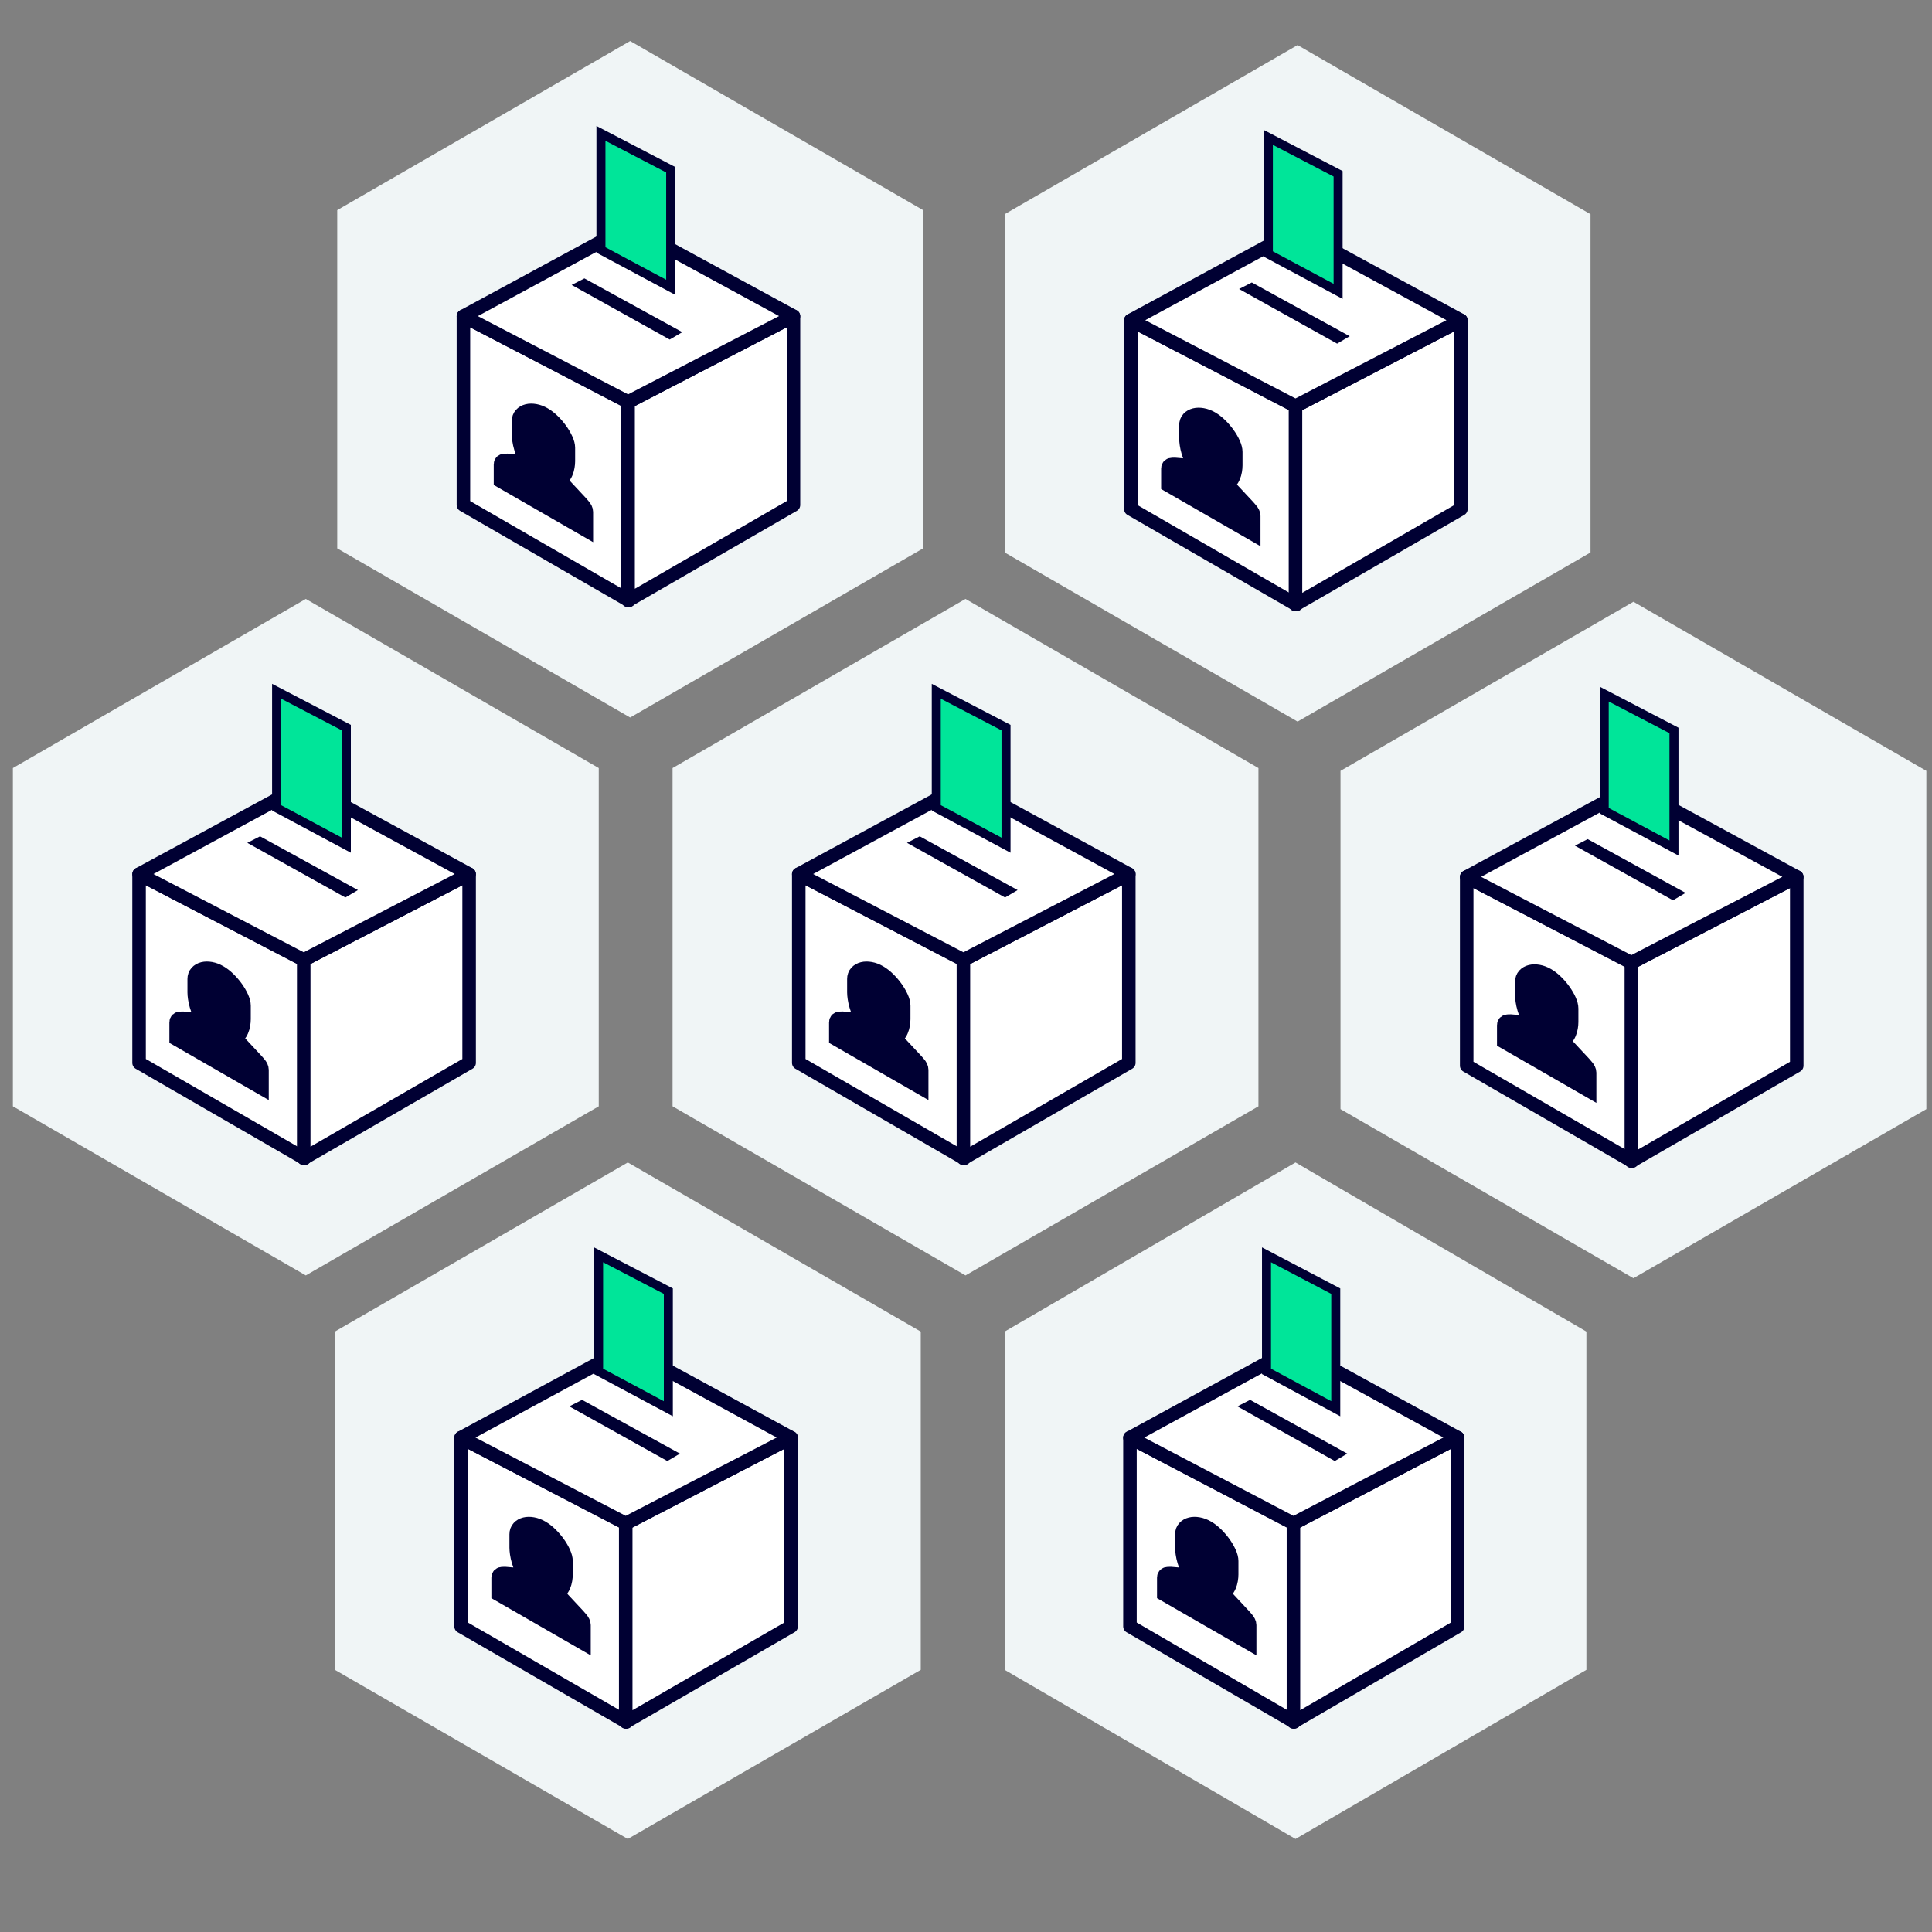 <svg width="150" height="150" viewBox="0 0 150 150" fill="none" xmlns="http://www.w3.org/2000/svg">
<rect x="0" y="0" width="150" height="150" fill="#808080" stroke="none"/>
<mask id="mask0_555_768" style="mask-type:alpha" maskUnits="userSpaceOnUse" x="0" y="0" width="150" height="150">
<rect width="150" height="150" fill="#D9D9D9"/>
</mask>
<g mask="url(#mask0_555_768)">
<path d="M100.743 3.5L123.487 16.631V42.893L100.743 56.024L78 42.893V16.631L100.743 3.5Z" fill="#F0F5F6"/>
<path fill-rule="evenodd" clip-rule="evenodd" d="M87.798 24.869V39.521L100.639 46.938V31.526L87.798 24.869Z" fill="white" stroke="#000033" stroke-width="1.05" stroke-linejoin="round"/>
<path fill-rule="evenodd" clip-rule="evenodd" d="M113.423 24.869V39.521L100.581 46.938V31.526L113.423 24.869Z" fill="white" stroke="#000033" stroke-width="1.05" stroke-linejoin="round"/>
<path fill-rule="evenodd" clip-rule="evenodd" d="M113.422 24.869L100.581 31.526L87.798 24.869L100.639 17.912L113.422 24.869Z" fill="white" stroke="#000033" stroke-width="1.05" stroke-linejoin="round"/>
<path fill-rule="evenodd" clip-rule="evenodd" d="M96.201 22.438L103.813 26.681L104.791 26.105L97.191 21.931L96.201 22.438Z" fill="#000033"/>
<path fill-rule="evenodd" clip-rule="evenodd" d="M98.475 10.67V19.722L103.89 22.621V13.493L98.475 10.67Z" fill="#00E599" stroke="#000033" stroke-width="0.7"/>
<path d="M48.926 3.184L71.669 16.314V42.576L48.926 55.707L26.183 42.576V16.314L48.926 3.184Z" fill="#F0F5F6"/>
<path fill-rule="evenodd" clip-rule="evenodd" d="M35.98 24.552V39.205L48.822 46.621V31.21L35.98 24.552Z" fill="white" stroke="#000033" stroke-width="1.05" stroke-linejoin="round"/>
<path fill-rule="evenodd" clip-rule="evenodd" d="M61.605 24.552V39.205L48.764 46.621V31.21L61.605 24.552Z" fill="white" stroke="#000033" stroke-width="1.05" stroke-linejoin="round"/>
<path fill-rule="evenodd" clip-rule="evenodd" d="M61.605 24.552L48.764 31.21L35.98 24.552L48.822 17.595L61.605 24.552Z" fill="white" stroke="#000033" stroke-width="1.05" stroke-linejoin="round"/>
<path fill-rule="evenodd" clip-rule="evenodd" d="M44.384 22.122L51.996 26.364L52.973 25.789L45.373 21.615L44.384 22.122Z" fill="#000033"/>
<path fill-rule="evenodd" clip-rule="evenodd" d="M46.657 10.354V19.406L52.072 22.304V13.177L46.657 10.354Z" fill="#00E599" stroke="#000033" stroke-width="0.7"/>
<path d="M126.82 46.719L149.563 59.85V86.112L126.82 99.242L104.076 86.112V59.85L126.82 46.719Z" fill="#F0F5F6"/>
<path fill-rule="evenodd" clip-rule="evenodd" d="M113.874 68.087V82.739L126.715 90.156V74.744L113.874 68.087Z" fill="white" stroke="#000033" stroke-width="1.05" stroke-linejoin="round"/>
<path fill-rule="evenodd" clip-rule="evenodd" d="M139.499 68.087V82.739L126.658 90.156V74.744L139.499 68.087Z" fill="white" stroke="#000033" stroke-width="1.05" stroke-linejoin="round"/>
<path fill-rule="evenodd" clip-rule="evenodd" d="M139.499 68.087L126.657 74.745L113.874 68.087L126.715 61.13L139.499 68.087Z" fill="white" stroke="#000033" stroke-width="1.05" stroke-linejoin="round"/>
<path fill-rule="evenodd" clip-rule="evenodd" d="M122.277 65.657L129.89 69.9L130.867 69.324L123.267 65.15L122.277 65.657Z" fill="#000033"/>
<path fill-rule="evenodd" clip-rule="evenodd" d="M124.551 53.889V62.94L129.966 65.839V56.711L124.551 53.889Z" fill="#00E599" stroke="#000033" stroke-width="0.7"/>
<path d="M74.961 46.5L97.705 59.631V85.893L74.961 99.024L52.218 85.893V59.631L74.961 46.5Z" fill="#F0F5F6"/>
<path fill-rule="evenodd" clip-rule="evenodd" d="M62.016 67.869V82.521L74.857 89.938V74.526L62.016 67.869Z" fill="white" stroke="#000033" stroke-width="1.05" stroke-linejoin="round"/>
<path fill-rule="evenodd" clip-rule="evenodd" d="M87.641 67.869V82.521L74.799 89.938V74.526L87.641 67.869Z" fill="white" stroke="#000033" stroke-width="1.05" stroke-linejoin="round"/>
<path fill-rule="evenodd" clip-rule="evenodd" d="M87.64 67.868L74.799 74.526L62.016 67.868L74.857 60.911L87.64 67.868Z" fill="white" stroke="#000033" stroke-width="1.05" stroke-linejoin="round"/>
<path fill-rule="evenodd" clip-rule="evenodd" d="M70.419 65.438L78.031 69.681L79.008 69.106L71.408 64.932L70.419 65.438Z" fill="#000033"/>
<path fill-rule="evenodd" clip-rule="evenodd" d="M72.692 53.671V62.722L78.107 65.621V56.493L72.692 53.671Z" fill="#00E599" stroke="#000033" stroke-width="0.7"/>
<path d="M100.584 90.253L123.167 103.384V129.646L100.584 142.777L78 129.646V103.384L100.584 90.253Z" fill="#F0F5F6"/>
<path fill-rule="evenodd" clip-rule="evenodd" d="M87.73 111.622V126.274L100.481 133.691V118.279L87.73 111.622Z" fill="white" stroke="#000033" stroke-width="1.05" stroke-linejoin="round"/>
<path fill-rule="evenodd" clip-rule="evenodd" d="M113.174 111.622V126.274L100.423 133.691V118.279L113.174 111.622Z" fill="white" stroke="#000033" stroke-width="1.05" stroke-linejoin="round"/>
<path fill-rule="evenodd" clip-rule="evenodd" d="M113.174 111.622L100.423 118.28L87.73 111.622L100.481 104.665L113.174 111.622Z" fill="white" stroke="#000033" stroke-width="1.05" stroke-linejoin="round"/>
<path fill-rule="evenodd" clip-rule="evenodd" d="M96.073 109.191L103.632 113.434L104.602 112.859L97.056 108.685L96.073 109.191Z" fill="#000033"/>
<path fill-rule="evenodd" clip-rule="evenodd" d="M98.331 97.424V106.475L103.708 109.374V100.246L98.331 97.424Z" fill="#00E599" stroke="#000033" stroke-width="0.7"/>
<path d="M48.743 90.253L71.487 103.384V129.646L48.743 142.777L26 129.646V103.384L48.743 90.253Z" fill="#F0F5F6"/>
<path fill-rule="evenodd" clip-rule="evenodd" d="M35.798 111.622V126.274L48.639 133.691V118.279L35.798 111.622Z" fill="white" stroke="#000033" stroke-width="1.05" stroke-linejoin="round"/>
<path fill-rule="evenodd" clip-rule="evenodd" d="M61.423 111.622V126.274L48.581 133.691V118.279L61.423 111.622Z" fill="white" stroke="#000033" stroke-width="1.05" stroke-linejoin="round"/>
<path fill-rule="evenodd" clip-rule="evenodd" d="M61.422 111.622L48.581 118.279L35.798 111.622L48.639 104.665L61.422 111.622Z" fill="white" stroke="#000033" stroke-width="1.05" stroke-linejoin="round"/>
<path fill-rule="evenodd" clip-rule="evenodd" d="M44.201 109.191L51.813 113.434L52.791 112.859L45.191 108.685L44.201 109.191Z" fill="#000033"/>
<path fill-rule="evenodd" clip-rule="evenodd" d="M46.475 97.424V106.475L51.89 109.374V100.246L46.475 97.424Z" fill="#00E599" stroke="#000033" stroke-width="0.7"/>
<path d="M23.743 46.5L46.487 59.631V85.893L23.743 99.024L1 85.893V59.631L23.743 46.5Z" fill="#F0F5F6"/>
<path fill-rule="evenodd" clip-rule="evenodd" d="M10.798 67.869V82.521L23.639 89.938V74.526L10.798 67.869Z" fill="white" stroke="#000033" stroke-width="1.05" stroke-linejoin="round"/>
<path fill-rule="evenodd" clip-rule="evenodd" d="M36.423 67.869V82.521L23.581 89.938V74.526L36.423 67.869Z" fill="white" stroke="#000033" stroke-width="1.05" stroke-linejoin="round"/>
<path fill-rule="evenodd" clip-rule="evenodd" d="M36.422 67.869L23.581 74.526L10.798 67.869L23.639 60.912L36.422 67.869Z" fill="white" stroke="#000033" stroke-width="1.05" stroke-linejoin="round"/>
<path fill-rule="evenodd" clip-rule="evenodd" d="M19.201 65.438L26.813 69.681L27.791 69.106L20.191 64.932L19.201 65.438Z" fill="#000033"/>
<path fill-rule="evenodd" clip-rule="evenodd" d="M21.475 53.67V62.722L26.89 65.621V56.493L21.475 53.67Z" fill="#00E599" stroke="#000033" stroke-width="0.7"/>
<path d="M20.21 84.273V83.056C20.21 82.934 20.144 82.797 20.013 82.645C19.881 82.494 19.816 82.418 19.816 82.418L18.07 80.545C18.207 80.511 18.324 80.443 18.42 80.339C18.516 80.236 18.593 80.115 18.651 79.977C18.71 79.838 18.752 79.694 18.777 79.543C18.802 79.392 18.814 79.254 18.814 79.127V78.084C18.814 77.909 18.761 77.705 18.655 77.47C18.548 77.234 18.411 76.999 18.242 76.762C18.073 76.526 17.881 76.302 17.666 76.092C17.451 75.881 17.233 75.712 17.012 75.585C16.791 75.457 16.572 75.375 16.355 75.337C16.138 75.299 15.945 75.301 15.776 75.343C15.607 75.385 15.47 75.463 15.366 75.577C15.262 75.691 15.21 75.835 15.21 76.009V77.053C15.21 77.166 15.222 77.311 15.247 77.489C15.272 77.666 15.315 77.858 15.375 78.065C15.436 78.271 15.514 78.485 15.61 78.706C15.706 78.926 15.825 79.136 15.967 79.335L14.208 79.191C14.208 79.191 14.141 79.192 14.008 79.196C13.874 79.2 13.808 79.258 13.808 79.371V80.588L20.21 84.273Z" fill="#000033" stroke="#000033" stroke-width="1.313"/>
<path d="M123.285 84.491V83.274C123.285 83.152 123.219 83.015 123.088 82.864C122.956 82.712 122.891 82.636 122.891 82.636L121.145 80.763C121.282 80.73 121.399 80.661 121.495 80.557C121.591 80.454 121.668 80.333 121.727 80.195C121.785 80.057 121.827 79.912 121.852 79.761C121.877 79.61 121.889 79.472 121.889 79.346V78.302C121.889 78.128 121.836 77.923 121.73 77.688C121.623 77.453 121.486 77.217 121.317 76.981C121.148 76.744 120.956 76.52 120.741 76.31C120.526 76.099 120.308 75.93 120.087 75.803C119.866 75.676 119.647 75.593 119.43 75.555C119.213 75.517 119.02 75.519 118.851 75.561C118.682 75.603 118.545 75.681 118.441 75.795C118.337 75.909 118.285 76.053 118.285 76.227V77.271C118.285 77.384 118.297 77.529 118.322 77.707C118.347 77.884 118.39 78.076 118.451 78.283C118.511 78.49 118.589 78.703 118.685 78.924C118.781 79.144 118.9 79.354 119.042 79.553L117.283 79.409C117.283 79.409 117.217 79.411 117.083 79.414C116.95 79.418 116.883 79.476 116.883 79.589V80.807L123.285 84.491Z" fill="#000033" stroke="#000033" stroke-width="1.313"/>
<path d="M96.891 127.386V126.169C96.891 126.047 96.825 125.91 96.693 125.758C96.562 125.606 96.496 125.531 96.496 125.531L94.75 123.658C94.888 123.624 95.005 123.555 95.101 123.452C95.197 123.348 95.274 123.227 95.332 123.089C95.391 122.951 95.432 122.807 95.457 122.656C95.482 122.505 95.495 122.366 95.495 122.24V121.196C95.495 121.022 95.442 120.818 95.335 120.583C95.229 120.347 95.091 120.111 94.922 119.875C94.753 119.639 94.561 119.415 94.347 119.204C94.132 118.994 93.914 118.825 93.692 118.698C93.471 118.57 93.252 118.488 93.035 118.45C92.818 118.412 92.626 118.414 92.457 118.456C92.287 118.498 92.151 118.576 92.047 118.69C91.942 118.804 91.89 118.948 91.89 119.122V120.165C91.89 120.279 91.903 120.424 91.928 120.601C91.953 120.779 91.996 120.971 92.056 121.178C92.117 121.384 92.195 121.598 92.291 121.818C92.387 122.039 92.505 122.249 92.647 122.448L90.889 122.303C90.889 122.303 90.822 122.305 90.689 122.309C90.555 122.312 90.488 122.371 90.488 122.484V123.701L96.891 127.386Z" fill="#000033" stroke="#000033" stroke-width="1.313"/>
<path d="M45.209 127.386V126.169C45.209 126.047 45.143 125.91 45.012 125.758C44.88 125.606 44.815 125.531 44.815 125.531L43.069 123.658C43.206 123.624 43.323 123.555 43.419 123.452C43.515 123.348 43.592 123.227 43.651 123.089C43.709 122.951 43.751 122.807 43.776 122.656C43.801 122.505 43.813 122.366 43.813 122.24V121.196C43.813 121.022 43.76 120.818 43.654 120.583C43.547 120.347 43.41 120.111 43.241 119.875C43.072 119.639 42.88 119.415 42.665 119.204C42.45 118.994 42.232 118.825 42.011 118.698C41.79 118.57 41.571 118.488 41.354 118.45C41.137 118.412 40.944 118.414 40.775 118.456C40.606 118.498 40.469 118.576 40.365 118.69C40.261 118.804 40.209 118.948 40.209 119.122V120.165C40.209 120.279 40.221 120.424 40.246 120.601C40.271 120.779 40.314 120.971 40.374 121.178C40.435 121.384 40.513 121.598 40.609 121.818C40.705 122.039 40.824 122.249 40.966 122.448L39.207 122.303C39.207 122.303 39.14 122.305 39.007 122.309C38.873 122.312 38.807 122.371 38.807 122.484V123.701L45.209 127.386Z" fill="#000033" stroke="#000033" stroke-width="1.313"/>
<path d="M97.209 41.273V40.055C97.209 39.933 97.143 39.797 97.012 39.645C96.88 39.493 96.815 39.417 96.815 39.417L95.069 37.545C95.206 37.511 95.323 37.442 95.419 37.339C95.515 37.235 95.592 37.114 95.65 36.976C95.709 36.838 95.751 36.693 95.776 36.542C95.801 36.392 95.813 36.253 95.813 36.127V35.083C95.813 34.909 95.76 34.704 95.654 34.469C95.547 34.234 95.41 33.998 95.241 33.762C95.072 33.525 94.88 33.302 94.665 33.091C94.45 32.88 94.232 32.712 94.011 32.584C93.79 32.457 93.571 32.374 93.354 32.337C93.137 32.299 92.944 32.301 92.775 32.343C92.606 32.385 92.469 32.462 92.365 32.576C92.261 32.69 92.209 32.834 92.209 33.008V34.052C92.209 34.165 92.221 34.311 92.246 34.488C92.271 34.666 92.314 34.858 92.374 35.064C92.435 35.271 92.513 35.484 92.609 35.705C92.705 35.925 92.824 36.135 92.966 36.334L91.207 36.19C91.207 36.19 91.14 36.192 91.007 36.195C90.873 36.199 90.807 36.257 90.807 36.37V37.588L97.209 41.273Z" fill="#000033" stroke="#000033" stroke-width="1.313"/>
<path d="M45.392 40.956V39.739C45.392 39.617 45.327 39.48 45.195 39.328C45.064 39.177 44.998 39.101 44.998 39.101L43.252 37.228C43.39 37.194 43.507 37.126 43.603 37.022C43.699 36.919 43.776 36.798 43.834 36.66C43.892 36.521 43.934 36.377 43.959 36.226C43.984 36.075 43.997 35.937 43.997 35.81V34.767C43.997 34.593 43.944 34.388 43.837 34.153C43.731 33.918 43.593 33.682 43.424 33.445C43.255 33.209 43.063 32.985 42.849 32.775C42.634 32.564 42.416 32.395 42.194 32.268C41.973 32.141 41.754 32.058 41.537 32.02C41.32 31.982 41.127 31.984 40.959 32.026C40.789 32.068 40.653 32.146 40.548 32.26C40.444 32.374 40.392 32.518 40.392 32.692V33.736C40.392 33.849 40.405 33.994 40.43 34.172C40.455 34.349 40.497 34.541 40.558 34.748C40.618 34.955 40.697 35.168 40.793 35.389C40.889 35.609 41.008 35.819 41.149 36.018L39.391 35.874C39.391 35.874 39.324 35.875 39.191 35.879C39.057 35.883 38.99 35.941 38.99 36.054V37.272L45.392 40.956Z" fill="#000033" stroke="#000033" stroke-width="1.313"/>
<path d="M71.428 84.273V83.055C71.428 82.933 71.362 82.797 71.231 82.645C71.099 82.493 71.033 82.417 71.033 82.417L69.287 80.545C69.425 80.511 69.542 80.442 69.638 80.339C69.734 80.235 69.811 80.114 69.869 79.976C69.928 79.838 69.969 79.693 69.995 79.542C70.019 79.391 70.032 79.253 70.032 79.127V78.083C70.032 77.909 69.979 77.704 69.872 77.469C69.766 77.234 69.628 76.998 69.459 76.762C69.29 76.525 69.099 76.302 68.884 76.091C68.669 75.88 68.451 75.712 68.23 75.584C68.008 75.457 67.79 75.374 67.573 75.337C67.356 75.299 67.163 75.301 66.994 75.343C66.825 75.385 66.688 75.463 66.584 75.576C66.479 75.69 66.427 75.834 66.427 76.008V77.052C66.427 77.165 66.44 77.311 66.465 77.488C66.49 77.666 66.533 77.858 66.593 78.064C66.654 78.271 66.732 78.484 66.828 78.705C66.924 78.925 67.043 79.135 67.184 79.334L65.426 79.19C65.426 79.19 65.359 79.192 65.226 79.195C65.092 79.199 65.025 79.257 65.025 79.371V80.588L71.428 84.273Z" fill="#000033" stroke="#000033" stroke-width="1.313"/>
</g>
</svg>
